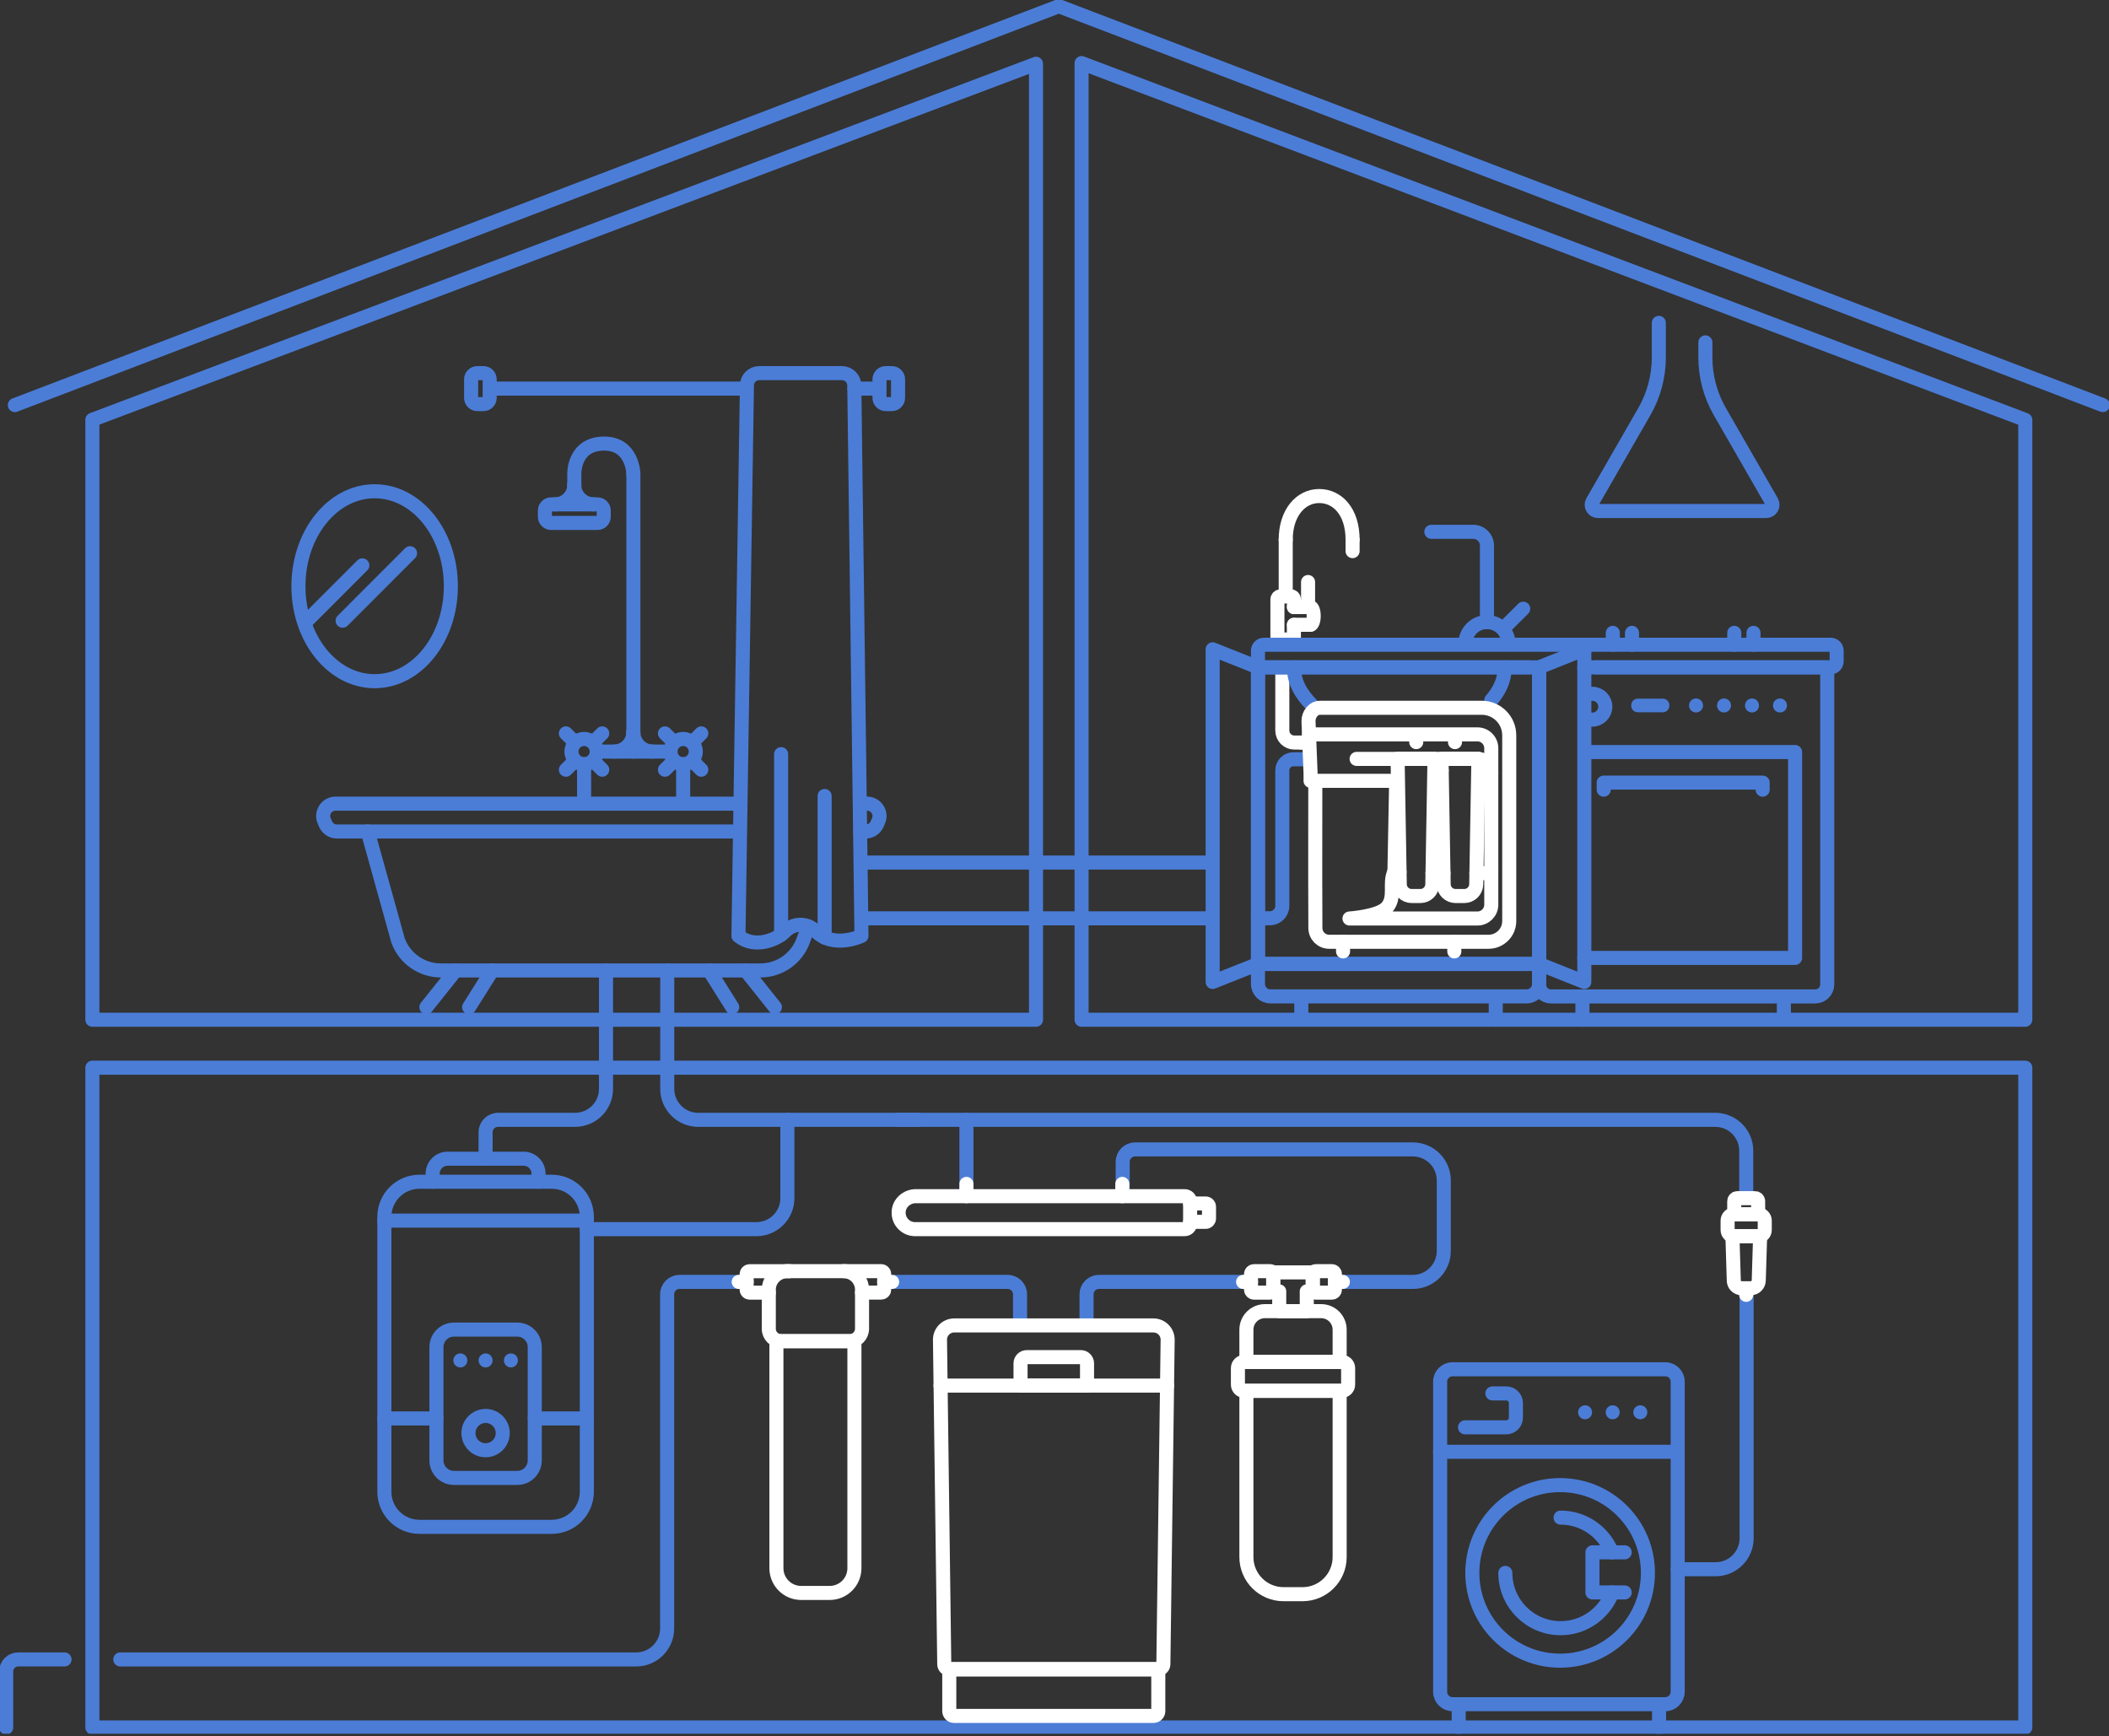 <svg width="300" height="247" viewBox="0 0 300 247" fill="none" xmlns="http://www.w3.org/2000/svg">
<rect x="0" y="0" width="300" height="247" fill="#333333" stroke="none"/>
<g clip-path="url(#clip0)">
<path d="M288.093 59.731V145.064H153.853V8.975L288.093 59.731Z" stroke="#4B7DD7" stroke-width="2" stroke-miterlimit="10" stroke-linecap="round" stroke-linejoin="round"/>
<path d="M147.371 9.071V145.063H13.14V59.713L147.371 9.071Z" stroke="#4B7DD7" stroke-width="2" stroke-miterlimit="10" stroke-linecap="round" stroke-linejoin="round"/>
<path d="M288.093 151.889H13.14V245.748H288.093V151.889Z" stroke="#4B7DD7" stroke-width="2" stroke-miterlimit="10" stroke-linecap="round" stroke-linejoin="round"/>
<path d="M53.292 96.905C59.28 96.905 64.134 90.856 64.134 83.395C64.134 75.933 59.28 69.885 53.292 69.885C47.305 69.885 42.451 75.933 42.451 83.395C42.451 90.856 47.305 96.905 53.292 96.905Z" stroke="#4B7DD7" stroke-width="2" stroke-miterlimit="10" stroke-linecap="round" stroke-linejoin="round"/>
<path d="M43.675 88.3L51.54 80.427" stroke="#4B7DD7" stroke-width="2" stroke-miterlimit="10" stroke-linecap="round" stroke-linejoin="round"/>
<path d="M48.739 88.301L58.33 78.701" stroke="#4B7DD7" stroke-width="2" stroke-miterlimit="10" stroke-linecap="round" stroke-linejoin="round"/>
<path d="M0.881 245.747V237.777C0.881 236.835 1.647 236.068 2.589 236.068H9.177" stroke="#4B7DD7" stroke-width="2" stroke-miterlimit="10" stroke-linecap="round" stroke-linejoin="round"/>
<path d="M17.112 236.069H90.494C92.925 236.069 94.898 234.096 94.898 231.665V184.124C94.898 183.155 95.69 182.362 96.659 182.362H105.643" stroke="#4B7DD7" stroke-width="2" stroke-miterlimit="10" stroke-linecap="round" stroke-linejoin="round"/>
<path d="M127.22 182.362H143.337C144.306 182.362 145.099 183.155 145.099 184.124V188.316" stroke="#4B7DD7" stroke-width="2" stroke-miterlimit="10" stroke-linecap="round" stroke-linejoin="round"/>
<path d="M176.972 182.362H156.319C155.35 182.362 154.558 183.155 154.558 184.124V188.316" stroke="#4B7DD7" stroke-width="2" stroke-miterlimit="10" stroke-linecap="round" stroke-linejoin="round"/>
<path d="M190.253 182.362H200.972C203.403 182.362 205.375 180.389 205.375 177.958V167.918C205.375 165.487 203.403 163.515 200.972 163.515H161.463C160.494 163.515 159.701 164.307 159.701 165.276V169.821" stroke="#4B7DD7" stroke-width="2" stroke-miterlimit="10" stroke-linecap="round" stroke-linejoin="round"/>
<path d="M127.705 159.305H137.472V169.292" stroke="#4B7DD7" stroke-width="2" stroke-miterlimit="10" stroke-linecap="round" stroke-linejoin="round"/>
<path d="M112.001 159.305V170.455C112.001 172.885 110.029 174.858 107.598 174.858H83.475" stroke="#4B7DD7" stroke-width="2" stroke-miterlimit="10" stroke-linecap="round" stroke-linejoin="round"/>
<path d="M212.765 145.063V142.042" stroke="#4B7DD7" stroke-width="2" stroke-miterlimit="10" stroke-linecap="round" stroke-linejoin="round"/>
<path d="M94.915 138.062V154.901C94.915 157.332 96.888 159.305 99.319 159.305H130.734" stroke="#4B7DD7" stroke-width="2" stroke-miterlimit="10" stroke-linecap="round" stroke-linejoin="round"/>
<path d="M253.753 144.288V141.743" stroke="#4B7DD7" stroke-width="2" stroke-miterlimit="10" stroke-linecap="round" stroke-linejoin="round"/>
<path d="M225.095 145.063V141.743" stroke="#4B7DD7" stroke-width="2" stroke-miterlimit="10" stroke-linecap="round" stroke-linejoin="round"/>
<path d="M299.119 57.626L150.612 0.881L2.114 57.626" stroke="#4B7DD7" stroke-width="2" stroke-miterlimit="10" stroke-linecap="round" stroke-linejoin="round"/>
<path d="M130.276 170.164H168.508C168.94 170.164 169.292 170.516 169.292 170.948V174.074C169.292 174.506 168.94 174.858 168.508 174.858H130.171C128.849 174.858 127.784 173.766 127.828 172.436C127.863 171.15 128.99 170.164 130.276 170.164Z" stroke="white" stroke-width="2" stroke-miterlimit="3.864" stroke-linecap="round" stroke-linejoin="round"/>
<path d="M169.292 171.204H171.503C171.767 171.204 171.978 171.415 171.978 171.679V173.344C171.978 173.608 171.767 173.819 171.503 173.819H169.292" stroke="white" stroke-width="2" stroke-miterlimit="3.864" stroke-linecap="round" stroke-linejoin="round"/>
<path d="M159.648 168.42V170.164" stroke="white" stroke-width="2" stroke-miterlimit="3.864" stroke-linecap="round" stroke-linejoin="round"/>
<path d="M137.472 168.42V170.164" stroke="white" stroke-width="2" stroke-miterlimit="3.864" stroke-linecap="round" stroke-linejoin="round"/>
<path d="M177.298 193.741H190.562V189.162C190.562 187.7 189.382 186.52 187.92 186.52H179.94C178.478 186.52 177.298 187.7 177.298 189.162V193.741Z" stroke="white" stroke-width="2" stroke-miterlimit="3.864" stroke-linecap="round" stroke-linejoin="round"/>
<path d="M176.972 197.854H190.888C191.372 197.854 191.768 197.458 191.768 196.973V194.622C191.768 194.138 191.372 193.741 190.888 193.741H176.972C176.488 193.741 176.091 194.138 176.091 194.622V196.973C176.091 197.458 176.479 197.854 176.972 197.854Z" stroke="white" stroke-width="2" stroke-miterlimit="3.864" stroke-linecap="round" stroke-linejoin="round"/>
<path d="M182.582 226.786H185.277C188.193 226.786 190.562 224.417 190.562 221.502V197.854H177.298V221.502C177.298 224.417 179.658 226.786 182.582 226.786Z" stroke="white" stroke-width="2" stroke-miterlimit="3.864" stroke-linecap="round" stroke-linejoin="round"/>
<path d="M181.112 181.006H186.739V183.71H185.885V186.52H181.966V183.71H181.112V181.006Z" stroke="white" stroke-width="2" stroke-miterlimit="3.864" stroke-linecap="round" stroke-linejoin="round"/>
<path d="M189.452 183.886H187.171C186.924 183.886 186.731 183.692 186.731 183.446V181.27C186.731 181.024 186.924 180.83 187.171 180.83H189.452C189.699 180.83 189.892 181.024 189.892 181.27V183.446C189.892 183.692 189.699 183.886 189.452 183.886Z" stroke="white" stroke-width="2" stroke-miterlimit="3.864" stroke-linecap="round" stroke-linejoin="round"/>
<path d="M180.671 183.886H178.39C178.144 183.886 177.95 183.692 177.95 183.446V181.27C177.95 181.024 178.144 180.83 178.39 180.83H180.671C180.918 180.83 181.112 181.024 181.112 181.27V183.446C181.112 183.692 180.918 183.886 180.671 183.886Z" stroke="white" stroke-width="2" stroke-miterlimit="3.864" stroke-linecap="round" stroke-linejoin="round"/>
<path d="M189.892 182.362H191.02" stroke="white" stroke-width="2" stroke-miterlimit="3.864" stroke-linecap="round" stroke-linejoin="round"/>
<path d="M176.831 182.362H177.95" stroke="white" stroke-width="2" stroke-miterlimit="3.864" stroke-linecap="round" stroke-linejoin="round"/>
<path d="M111.121 190.791H120.861C121.83 190.791 122.623 189.998 122.623 189.03V183.472C122.623 182.01 121.443 180.83 119.981 180.83H112.001C110.539 180.83 109.359 182.01 109.359 183.472V189.03C109.359 190.007 110.152 190.791 111.121 190.791Z" stroke="white" stroke-width="2" stroke-miterlimit="3.864" stroke-linecap="round" stroke-linejoin="round"/>
<path d="M113.965 226.61H118.017C119.963 226.61 121.539 225.033 121.539 223.087V190.791H110.442V223.087C110.442 225.033 112.019 226.61 113.965 226.61Z" stroke="white" stroke-width="2" stroke-miterlimit="3.864" stroke-linecap="round" stroke-linejoin="round"/>
<path d="M120.06 180.83H125.353C125.591 180.83 125.776 181.024 125.776 181.253V183.455C125.776 183.692 125.582 183.877 125.353 183.877H122.623" stroke="white" stroke-width="2" stroke-miterlimit="3.864" stroke-linecap="round" stroke-linejoin="round"/>
<path d="M109.359 183.886H106.629C106.391 183.886 106.206 183.692 106.206 183.463V181.262C106.206 181.024 106.4 180.839 106.629 180.839H112.301" stroke="white" stroke-width="2" stroke-miterlimit="3.864" stroke-linecap="round" stroke-linejoin="round"/>
<path d="M105.079 182.362H106.206" stroke="white" stroke-width="2" stroke-miterlimit="3.864" stroke-linecap="round" stroke-linejoin="round"/>
<path d="M125.776 182.362H126.903" stroke="white" stroke-width="2" stroke-miterlimit="3.864" stroke-linecap="round" stroke-linejoin="round"/>
<path d="M134.988 237.425H164.809C165.179 237.425 165.479 237.125 165.487 236.756L166.095 190.606C166.113 189.478 165.197 188.554 164.069 188.554H135.737C134.609 188.554 133.693 189.478 133.711 190.606L134.319 236.756C134.319 237.125 134.618 237.425 134.988 237.425Z" stroke="white" stroke-width="2" stroke-miterlimit="3.864" stroke-linecap="round" stroke-linejoin="round"/>
<path d="M135.71 244.101H164.087C164.457 244.101 164.765 243.802 164.765 243.423V237.504H135.032V243.423C135.032 243.802 135.34 244.101 135.71 244.101Z" stroke="white" stroke-width="2" stroke-miterlimit="3.864" stroke-linecap="round" stroke-linejoin="round"/>
<path d="M166.016 197.114H133.79" stroke="white" stroke-width="2" stroke-miterlimit="3.864" stroke-linecap="round" stroke-linejoin="round"/>
<path d="M145.169 197.114H154.628V193.944C154.628 193.459 154.232 193.063 153.747 193.063H146.05C145.566 193.063 145.169 193.459 145.169 193.944V197.114Z" stroke="white" stroke-width="2" stroke-miterlimit="3.864" stroke-linecap="round" stroke-linejoin="round"/>
<path d="M59.669 217.204H78.481C81.238 217.204 83.475 214.967 83.475 212.21V173.106C83.475 170.349 81.238 168.112 78.481 168.112H59.669C56.912 168.112 54.675 170.349 54.675 173.106V212.21C54.675 214.967 56.912 217.204 59.669 217.204Z" stroke="#4B7DD7" stroke-width="2" stroke-miterlimit="10" stroke-linecap="round" stroke-linejoin="round"/>
<path d="M64.575 210.246H73.575C74.958 210.246 76.068 209.128 76.068 207.754V191.636C76.068 190.254 74.949 189.144 73.575 189.144H64.575C63.192 189.144 62.082 190.263 62.082 191.636V207.754C62.082 209.128 63.2 210.246 64.575 210.246Z" stroke="#4B7DD7" stroke-width="2" stroke-miterlimit="10" stroke-linecap="round" stroke-linejoin="round"/>
<path d="M83.475 173.643H54.675" stroke="#4B7DD7" stroke-width="2" stroke-miterlimit="10" stroke-linecap="round" stroke-linejoin="round"/>
<path d="M83.475 201.782H76.077" stroke="#4B7DD7" stroke-width="2" stroke-miterlimit="10" stroke-linecap="round" stroke-linejoin="round"/>
<path d="M62.082 201.782H54.675" stroke="#4B7DD7" stroke-width="2" stroke-miterlimit="10" stroke-linecap="round" stroke-linejoin="round"/>
<path d="M66.635 203.869C66.635 205.217 67.728 206.309 69.075 206.309C70.422 206.309 71.515 205.217 71.515 203.869C71.515 202.522 70.422 201.43 69.075 201.43C67.728 201.438 66.635 202.522 66.635 203.869Z" stroke="#4B7DD7" stroke-width="2" stroke-miterlimit="10" stroke-linecap="round" stroke-linejoin="round"/>
<path d="M71.682 193.53C71.682 194.076 72.122 194.525 72.677 194.525C73.223 194.525 73.672 194.085 73.672 193.53C73.672 192.975 73.232 192.535 72.677 192.535C72.122 192.535 71.682 192.984 71.682 193.53Z" fill="#4B7DD7"/>
<path d="M68.08 193.53C68.08 194.076 68.52 194.525 69.075 194.525C69.621 194.525 70.07 194.085 70.07 193.53C70.07 192.975 69.63 192.535 69.075 192.535C68.529 192.535 68.08 192.984 68.08 193.53Z" fill="#4B7DD7"/>
<path d="M64.486 193.53C64.486 194.076 64.927 194.525 65.481 194.525C66.036 194.525 66.477 194.085 66.477 193.53C66.477 192.975 66.036 192.535 65.481 192.535C64.927 192.535 64.486 192.984 64.486 193.53Z" fill="#4B7DD7"/>
<path d="M76.605 168.112V166.958C76.605 165.787 75.654 164.836 74.483 164.836H63.667C62.496 164.836 61.545 165.787 61.545 166.958V168.112" stroke="#4B7DD7" stroke-width="2" stroke-miterlimit="10" stroke-linecap="round" stroke-linejoin="round"/>
<path d="M236.879 242.436H206.617C205.648 242.436 204.856 241.643 204.856 240.675V196.551C204.856 195.582 205.648 194.789 206.617 194.789H236.888C237.856 194.789 238.649 195.582 238.649 196.551V240.675C238.64 241.643 237.856 242.436 236.879 242.436Z" stroke="#4B7DD7" stroke-width="2" stroke-miterlimit="10" stroke-linecap="round" stroke-linejoin="round"/>
<path d="M212.289 198.224H214.253C215.019 198.224 215.636 198.841 215.636 199.607V201.668C215.636 202.434 215.019 203.05 214.253 203.05H208.396" stroke="#4B7DD7" stroke-width="2" stroke-miterlimit="10" stroke-linecap="round" stroke-linejoin="round"/>
<path d="M204.856 206.529H238.64" stroke="#4B7DD7" stroke-width="2" stroke-miterlimit="10" stroke-linecap="round" stroke-linejoin="round"/>
<path d="M230.397 200.91C230.397 201.456 229.956 201.905 229.401 201.905C228.855 201.905 228.406 201.465 228.406 200.91C228.406 200.364 228.847 199.915 229.401 199.915C229.948 199.915 230.397 200.355 230.397 200.91Z" fill="#4B7DD7"/>
<path d="M226.469 200.91C226.469 201.456 226.028 201.905 225.474 201.905C224.928 201.905 224.478 201.465 224.478 200.91C224.478 200.364 224.919 199.915 225.474 199.915C226.028 199.915 226.469 200.355 226.469 200.91Z" fill="#4B7DD7"/>
<path d="M234.325 200.91C234.325 201.456 233.884 201.905 233.33 201.905C232.784 201.905 232.334 201.465 232.334 200.91C232.334 200.364 232.775 199.915 233.33 199.915C233.876 199.915 234.325 200.355 234.325 200.91Z" fill="#4B7DD7"/>
<path d="M221.924 236.245C228.821 236.245 234.413 230.653 234.413 223.756C234.413 216.859 228.821 211.268 221.924 211.268C215.027 211.268 209.436 216.859 209.436 223.756C209.436 230.653 215.027 236.245 221.924 236.245Z" stroke="#4B7DD7" stroke-width="2" stroke-miterlimit="10" stroke-linecap="round" stroke-linejoin="round"/>
<path d="M231.11 226.539H226.522V220.832H231.11" stroke="#4B7DD7" stroke-width="2" stroke-miterlimit="10" stroke-linecap="round" stroke-linejoin="round"/>
<path d="M221.986 215.891C225.297 215.891 228.133 217.943 229.296 220.841" stroke="#4B7DD7" stroke-width="2" stroke-miterlimit="10" stroke-linecap="round" stroke-linejoin="round"/>
<path d="M229.349 226.539C228.221 229.507 225.35 231.621 221.995 231.621C217.653 231.621 214.13 228.098 214.13 223.756" stroke="#4B7DD7" stroke-width="2" stroke-miterlimit="10" stroke-linecap="round" stroke-linejoin="round"/>
<path d="M207.498 242.436V245.748" stroke="#4B7DD7" stroke-width="2" stroke-miterlimit="10" stroke-linecap="round" stroke-linejoin="round"/>
<path d="M235.998 242.436V245.748" stroke="#4B7DD7" stroke-width="2" stroke-miterlimit="10" stroke-linecap="round" stroke-linejoin="round"/>
<path d="M248.451 183.886V218.833C248.451 221.264 246.478 223.236 244.048 223.236H238.649" stroke="#4B7DD7" stroke-width="2" stroke-miterlimit="10" stroke-linecap="round" stroke-linejoin="round"/>
<path d="M184.062 86.364V85.271C184.062 85.034 183.868 84.831 183.621 84.831H182.151C181.913 84.831 181.71 85.025 181.71 85.271V90.978H184.053V88.891" stroke="white" stroke-width="2" stroke-miterlimit="10" stroke-linecap="round" stroke-linejoin="round"/>
<path d="M182.891 76.772V84.831" stroke="white" stroke-width="2" stroke-miterlimit="10" stroke-linecap="round" stroke-linejoin="round"/>
<path d="M192.402 76.773C192.402 72.809 190.271 70.564 187.646 70.564C185.022 70.564 182.891 72.968 182.891 76.773" stroke="white" stroke-width="2" stroke-miterlimit="10" stroke-linecap="round" stroke-linejoin="round"/>
<path d="M192.402 76.772V78.402" stroke="white" stroke-width="2" stroke-miterlimit="10" stroke-linecap="round" stroke-linejoin="round"/>
<path d="M186.07 82.797V86.364" stroke="white" stroke-width="2" stroke-miterlimit="10" stroke-linecap="round" stroke-linejoin="round"/>
<path d="M186.396 88.882C186.66 88.882 186.871 88.319 186.871 87.623C186.871 86.927 186.66 86.363 186.396 86.363" stroke="white" stroke-width="2" stroke-miterlimit="10" stroke-linecap="round" stroke-linejoin="round"/>
<path d="M184.062 88.883H186.396" stroke="white" stroke-width="2" stroke-miterlimit="10" stroke-linecap="round" stroke-linejoin="round"/>
<path d="M186.396 86.363H184.062" stroke="white" stroke-width="2" stroke-miterlimit="10" stroke-linecap="round" stroke-linejoin="round"/>
<path d="M185.119 105.634H184.115C183.172 105.634 182.406 104.867 182.406 103.925V95.303" stroke="white" stroke-width="2" stroke-miterlimit="10" stroke-linecap="round" stroke-linejoin="round"/>
<path d="M218.93 94.933H178.945V137.128H218.93V94.933Z" stroke="#4B7DD7" stroke-width="2" stroke-miterlimit="10" stroke-linecap="round" stroke-linejoin="round"/>
<path d="M225.368 94.933H259.918V140.043C259.918 140.986 259.152 141.752 258.21 141.752H220.629C219.687 141.752 218.921 140.986 218.921 140.043V94.933" stroke="#4B7DD7" stroke-width="2" stroke-miterlimit="10" stroke-linecap="round" stroke-linejoin="round"/>
<path d="M229.419 90.027V91.718" stroke="#4B7DD7" stroke-width="2" stroke-miterlimit="10" stroke-linecap="round" stroke-linejoin="round"/>
<path d="M232.149 90.027V91.718" stroke="#4B7DD7" stroke-width="2" stroke-miterlimit="10" stroke-linecap="round" stroke-linejoin="round"/>
<path d="M246.699 90.027V91.718" stroke="#4B7DD7" stroke-width="2" stroke-miterlimit="10" stroke-linecap="round" stroke-linejoin="round"/>
<path d="M249.429 90.027V91.718" stroke="#4B7DD7" stroke-width="2" stroke-miterlimit="10" stroke-linecap="round" stroke-linejoin="round"/>
<path d="M225.887 106.981H255.348V136.274H225.368" stroke="#4B7DD7" stroke-width="2" stroke-miterlimit="10" stroke-linecap="round" stroke-linejoin="round"/>
<path d="M226.988 94.933H260.403C260.878 94.933 261.257 94.555 261.257 94.079V92.573C261.257 92.097 260.878 91.719 260.403 91.719H179.799C179.324 91.719 178.945 92.097 178.945 92.573V94.079C178.945 94.555 179.324 94.933 179.799 94.933H217.565" stroke="#4B7DD7" stroke-width="2" stroke-miterlimit="10" stroke-linecap="round" stroke-linejoin="round"/>
<path d="M225.782 98.844C226.002 98.747 226.257 98.694 226.513 98.694C227.534 98.694 228.353 99.522 228.353 100.535C228.353 101.547 227.525 102.375 226.513 102.375C226.187 102.375 225.879 102.287 225.614 102.137" stroke="#4B7DD7" stroke-width="2" stroke-miterlimit="10" stroke-linecap="round" stroke-linejoin="round"/>
<path d="M242.251 100.358C242.251 100.905 241.811 101.354 241.256 101.354C240.701 101.354 240.261 100.913 240.261 100.358C240.261 99.812 240.701 99.363 241.256 99.363C241.811 99.363 242.251 99.812 242.251 100.358Z" fill="#4B7DD7"/>
<path d="M246.232 100.358C246.232 100.905 245.792 101.354 245.237 101.354C244.691 101.354 244.242 100.913 244.242 100.358C244.242 99.812 244.682 99.363 245.237 99.363C245.792 99.363 246.232 99.812 246.232 100.358Z" fill="#4B7DD7"/>
<path d="M250.213 100.358C250.213 100.905 249.772 101.354 249.218 101.354C248.663 101.354 248.222 100.913 248.222 100.358C248.222 99.812 248.663 99.363 249.218 99.363C249.772 99.363 250.213 99.812 250.213 100.358Z" fill="#4B7DD7"/>
<path d="M254.194 100.358C254.194 100.905 253.753 101.354 253.199 101.354C252.644 101.354 252.203 100.913 252.203 100.358C252.203 99.812 252.644 99.363 253.199 99.363C253.753 99.363 254.194 99.812 254.194 100.358Z" fill="#4B7DD7"/>
<path d="M236.527 101.327H232.968C232.449 101.327 232.035 100.904 232.035 100.394V100.323C232.035 99.804 232.458 99.39 232.968 99.39H236.527C237.046 99.39 237.46 99.812 237.46 100.323V100.394C237.46 100.913 237.037 101.327 236.527 101.327Z" fill="#4B7DD7"/>
<path d="M228.124 112.336V111.332H250.733V112.336" stroke="#4B7DD7" stroke-width="2" stroke-miterlimit="10" stroke-linecap="round" stroke-linejoin="round"/>
<path d="M235.963 45.93V50.835C235.963 53.548 235.249 56.208 233.902 58.559L226.53 71.374C226.196 71.964 226.618 72.695 227.297 72.695H251.252C251.93 72.695 252.353 71.964 252.018 71.374L244.647 58.559C243.29 56.208 242.586 53.548 242.586 50.835V48.704" stroke="#4B7DD7" stroke-width="2" stroke-miterlimit="10" stroke-linecap="round" stroke-linejoin="round"/>
<path d="M217.168 141.743H180.706C179.738 141.743 178.945 140.951 178.945 139.982V137.128H218.93V139.982C218.93 140.96 218.137 141.743 217.168 141.743Z" stroke="#4B7DD7" stroke-width="2" stroke-miterlimit="10" stroke-linecap="round" stroke-linejoin="round"/>
<path d="M225.368 139.691L218.93 137.128V94.933L225.368 92.37V139.691Z" stroke="#4B7DD7" stroke-width="2" stroke-miterlimit="10" stroke-linecap="round" stroke-linejoin="round"/>
<path d="M172.498 139.691L178.945 137.128V94.933L172.498 92.37V139.691Z" stroke="#4B7DD7" stroke-width="2" stroke-miterlimit="10" stroke-linecap="round" stroke-linejoin="round"/>
<path d="M214.042 89.217L216.675 86.593" stroke="#4B7DD7" stroke-width="2" stroke-miterlimit="10" stroke-linecap="round" stroke-linejoin="round"/>
<path d="M211.514 88.495V77.609C211.514 76.526 210.633 75.654 209.559 75.654H203.605" stroke="#4B7DD7" stroke-width="2" stroke-miterlimit="10" stroke-linecap="round" stroke-linejoin="round"/>
<path d="M214.579 91.56C214.579 89.869 213.205 88.495 211.514 88.495C209.823 88.495 208.449 89.869 208.449 91.56" stroke="#4B7DD7" stroke-width="2" stroke-miterlimit="10" stroke-linecap="round" stroke-linejoin="round"/>
<path d="M185.11 145.064V142.192" stroke="#4B7DD7" stroke-width="2" stroke-miterlimit="10" stroke-linecap="round" stroke-linejoin="round"/>
<path d="M186.123 108.012H183.991C183.111 108.012 182.406 108.725 182.406 109.597V128.867C182.406 129.836 181.614 130.629 180.645 130.629H178.945" stroke="#4B7DD7" stroke-width="2" stroke-miterlimit="10" stroke-linecap="round" stroke-linejoin="round"/>
<path d="M184.062 94.933C184.062 97.09 185.119 98.781 186.598 100.287" stroke="#4B7DD7" stroke-width="2" stroke-miterlimit="10" stroke-linecap="round" stroke-linejoin="round"/>
<path d="M214.042 94.933C214.042 96.773 213.267 98.279 212.131 99.609" stroke="#4B7DD7" stroke-width="2" stroke-miterlimit="10" stroke-linecap="round" stroke-linejoin="round"/>
<path d="M202.046 127.467H200.805C199.88 127.467 199.122 126.727 199.114 125.802L198.805 107.95H204.054L203.746 125.802C203.729 126.727 202.971 127.467 202.046 127.467Z" stroke="white" stroke-width="2" stroke-miterlimit="10" stroke-linecap="round" stroke-linejoin="round"/>
<path d="M208.29 127.467H207.049C206.124 127.467 205.366 126.727 205.358 125.802L205.049 107.95H210.299L209.99 125.802C209.973 126.727 209.215 127.467 208.29 127.467Z" stroke="white" stroke-width="2" stroke-miterlimit="10" stroke-linecap="round" stroke-linejoin="round"/>
<path d="M201.456 104.797V105.572" stroke="white" stroke-width="2" stroke-miterlimit="10" stroke-linecap="round" stroke-linejoin="round"/>
<path d="M206.969 104.797V105.572" stroke="white" stroke-width="2" stroke-miterlimit="10" stroke-linecap="round" stroke-linejoin="round"/>
<path d="M186.422 111.077H187.1C187.1 111.077 187.074 127.652 187.1 128.682C187.109 129.158 187.109 131.131 187.109 132.011C187.109 133.095 187.981 133.975 189.073 133.975H211.743C213.364 133.975 214.685 132.654 214.685 131.034V104.603C214.685 102.437 212.932 100.684 210.765 100.684H187.779C187.347 100.684 186.942 100.869 186.66 101.204L186.598 101.274C186.281 101.653 186.114 102.137 186.132 102.63C186.211 104.559 186.413 109.474 186.422 109.905C186.44 110.434 186.422 111.077 186.422 111.077Z" stroke="white" stroke-width="2" stroke-miterlimit="10" stroke-linecap="round" stroke-linejoin="round"/>
<path d="M191.046 133.966V135.349" stroke="white" stroke-width="2" stroke-miterlimit="10" stroke-linecap="round" stroke-linejoin="round"/>
<path d="M186.123 105.634H185.119" stroke="white" stroke-width="2" stroke-miterlimit="10" stroke-linecap="round" stroke-linejoin="round"/>
<path d="M206.873 133.966V135.349" stroke="white" stroke-width="2" stroke-miterlimit="10" stroke-linecap="round" stroke-linejoin="round"/>
<path d="M187.1 111.077H198.603" stroke="white" stroke-width="2" stroke-miterlimit="10" stroke-linecap="round" stroke-linejoin="round"/>
<path d="M210.017 124.217H211.408C211.62 124.217 212.016 124.164 212.131 123.583" stroke="white" stroke-width="2" stroke-miterlimit="10" stroke-linecap="round" stroke-linejoin="round"/>
<path d="M192.975 107.959H210.167C211.25 107.959 212.131 108.84 212.131 109.923V128.7C212.131 129.783 211.25 130.664 210.167 130.664H191.962C191.962 130.664 196.093 130.391 197.255 129.123C198.603 127.652 197.519 125.626 198.347 124.023" stroke="white" stroke-width="2" stroke-miterlimit="10" stroke-linecap="round" stroke-linejoin="round"/>
<path d="M186.202 104.471H210.166C211.25 104.471 212.13 105.352 212.13 106.435V110.046" stroke="white" stroke-width="2" stroke-miterlimit="10" stroke-linecap="round" stroke-linejoin="round"/>
<path d="M205.331 124.217H203.773" stroke="white" stroke-width="2" stroke-miterlimit="10" stroke-linecap="round" stroke-linejoin="round"/>
<path d="M199.078 124.014H198.356" stroke="white" stroke-width="2" stroke-miterlimit="10" stroke-linecap="round" stroke-linejoin="round"/>
<path d="M198.603 111.077L198.347 124.464" stroke="white" stroke-width="2" stroke-miterlimit="10" stroke-linecap="round" stroke-linejoin="round"/>
<path d="M204.054 109.606H205.076" stroke="white" stroke-width="2" stroke-miterlimit="10" stroke-linecap="round" stroke-linejoin="round"/>
<path d="M210.299 110.284C210.299 110.284 211.285 110.452 212.051 110.046" stroke="white" stroke-width="2" stroke-miterlimit="10" stroke-linecap="round" stroke-linejoin="round"/>
<path d="M126.868 57.485H125.987C125.503 57.485 125.106 57.088 125.106 56.604V53.962C125.106 53.477 125.503 53.081 125.987 53.081H126.868C127.352 53.081 127.748 53.477 127.748 53.962V56.604C127.748 57.088 127.352 57.485 126.868 57.485Z" stroke="#4B7DD7" stroke-width="2" stroke-miterlimit="10" stroke-linecap="round" stroke-linejoin="round"/>
<path d="M68.775 57.485H67.895C67.41 57.485 67.014 57.088 67.014 56.604V53.962C67.014 53.477 67.41 53.081 67.895 53.081H68.775C69.26 53.081 69.656 53.477 69.656 53.962V56.604C69.656 57.088 69.26 57.485 68.775 57.485Z" stroke="#4B7DD7" stroke-width="2" stroke-miterlimit="10" stroke-linecap="round" stroke-linejoin="round"/>
<path d="M106.074 55.283H69.823" stroke="#4B7DD7" stroke-width="2" stroke-miterlimit="10" stroke-linecap="round" stroke-linejoin="round"/>
<path d="M124.904 55.283H121.548" stroke="#4B7DD7" stroke-width="2" stroke-miterlimit="10" stroke-linecap="round" stroke-linejoin="round"/>
<path d="M108.003 53.081H119.76C120.72 53.081 121.513 53.856 121.522 54.816L122.543 133.139C122.543 133.139 118.624 135.015 116.07 132.504C114.705 131.166 112.838 131.315 111.666 132.504C110.425 133.764 107.289 134.979 105.043 133.139L106.25 54.807C106.259 53.856 107.043 53.081 108.003 53.081Z" stroke="#4B7DD7" stroke-width="2" stroke-miterlimit="10" stroke-linecap="round" stroke-linejoin="round"/>
<path d="M111.112 107.281V132.98" stroke="#4B7DD7" stroke-width="2" stroke-miterlimit="10" stroke-linecap="round" stroke-linejoin="round"/>
<path d="M117.303 113.234V133.368" stroke="#4B7DD7" stroke-width="2" stroke-miterlimit="10" stroke-linecap="round" stroke-linejoin="round"/>
<path d="M114.987 131.791L114.256 133.79C113.322 136.353 110.891 138.053 108.161 138.053H62.716C59.995 138.053 57.555 136.353 56.621 133.79L52.306 118.281" stroke="#4B7DD7" stroke-width="2" stroke-miterlimit="10" stroke-linecap="round" stroke-linejoin="round"/>
<path d="M60.655 143.276L64.812 138.062" stroke="#4B7DD7" stroke-width="2" stroke-miterlimit="10" stroke-linecap="round" stroke-linejoin="round"/>
<path d="M70.017 138.062L66.732 143.276" stroke="#4B7DD7" stroke-width="2" stroke-miterlimit="10" stroke-linecap="round" stroke-linejoin="round"/>
<path d="M104.154 143.276L100.878 138.062" stroke="#4B7DD7" stroke-width="2" stroke-miterlimit="10" stroke-linecap="round" stroke-linejoin="round"/>
<path d="M106.074 138.062L110.231 143.276" stroke="#4B7DD7" stroke-width="2" stroke-miterlimit="10" stroke-linecap="round" stroke-linejoin="round"/>
<path d="M90.098 67.393V106.919" stroke="#4B7DD7" stroke-width="2" stroke-miterlimit="10" stroke-linecap="round" stroke-linejoin="round"/>
<path d="M105.043 118.289H47.929C47.233 118.289 46.599 117.875 46.317 117.241L46.123 116.801C45.604 115.638 46.458 114.326 47.735 114.326H105.035" stroke="#4B7DD7" stroke-width="2" stroke-miterlimit="10" stroke-linecap="round" stroke-linejoin="round"/>
<path d="M122.543 114.326H123.345C124.622 114.326 125.476 115.638 124.957 116.801L124.763 117.241C124.481 117.875 123.847 118.289 123.151 118.289H122.376" stroke="#4B7DD7" stroke-width="2" stroke-miterlimit="10" stroke-linecap="round" stroke-linejoin="round"/>
<path d="M84.884 106.919H95.311" stroke="#4B7DD7" stroke-width="2" stroke-miterlimit="10" stroke-linecap="round" stroke-linejoin="round"/>
<path d="M84.884 106.92C84.884 107.915 84.082 108.716 83.087 108.716C82.092 108.716 81.29 107.915 81.29 106.92C81.29 105.925 82.092 105.123 83.087 105.123C84.073 105.123 84.884 105.925 84.884 106.92Z" stroke="#4B7DD7" stroke-width="2" stroke-miterlimit="10" stroke-linecap="round" stroke-linejoin="round"/>
<path d="M81.749 108.25L80.498 109.5" stroke="#4B7DD7" stroke-width="2" stroke-miterlimit="10" stroke-linecap="round" stroke-linejoin="round"/>
<path d="M85.668 104.33L84.417 105.581" stroke="#4B7DD7" stroke-width="2" stroke-miterlimit="10" stroke-linecap="round" stroke-linejoin="round"/>
<path d="M81.74 105.572L80.498 104.33" stroke="#4B7DD7" stroke-width="2" stroke-miterlimit="10" stroke-linecap="round" stroke-linejoin="round"/>
<path d="M85.668 109.5L84.417 108.25" stroke="#4B7DD7" stroke-width="2" stroke-miterlimit="10" stroke-linecap="round" stroke-linejoin="round"/>
<path d="M98.975 106.92C98.975 107.915 98.174 108.716 97.179 108.716C96.183 108.716 95.382 107.915 95.382 106.92C95.382 105.925 96.183 105.123 97.179 105.123C98.174 105.123 98.975 105.925 98.975 106.92Z" stroke="#4B7DD7" stroke-width="2" stroke-miterlimit="10" stroke-linecap="round" stroke-linejoin="round"/>
<path d="M95.849 108.25L94.589 109.5" stroke="#4B7DD7" stroke-width="2" stroke-miterlimit="10" stroke-linecap="round" stroke-linejoin="round"/>
<path d="M99.759 104.33L98.508 105.581" stroke="#4B7DD7" stroke-width="2" stroke-miterlimit="10" stroke-linecap="round" stroke-linejoin="round"/>
<path d="M95.84 105.572L94.589 104.33" stroke="#4B7DD7" stroke-width="2" stroke-miterlimit="10" stroke-linecap="round" stroke-linejoin="round"/>
<path d="M99.759 109.5L98.508 108.25" stroke="#4B7DD7" stroke-width="2" stroke-miterlimit="10" stroke-linecap="round" stroke-linejoin="round"/>
<path d="M90.098 104.145C90.098 105.677 88.856 106.919 87.323 106.919" stroke="#4B7DD7" stroke-width="2" stroke-miterlimit="10" stroke-linecap="round" stroke-linejoin="round"/>
<path d="M92.863 106.919C91.331 106.919 90.089 105.677 90.089 104.145" stroke="#4B7DD7" stroke-width="2" stroke-miterlimit="10" stroke-linecap="round" stroke-linejoin="round"/>
<path d="M84.998 74.394H78.393C77.908 74.394 77.512 73.998 77.512 73.513V72.633C77.512 72.148 77.908 71.752 78.393 71.752H84.998C85.483 71.752 85.879 72.148 85.879 72.633V73.513C85.879 73.998 85.483 74.394 84.998 74.394Z" stroke="#4B7DD7" stroke-width="2" stroke-miterlimit="10" stroke-linecap="round" stroke-linejoin="round"/>
<path d="M90.097 67.393C90.097 67.393 90.009 63.103 85.949 63.103C81.581 63.103 81.695 67.393 81.695 67.393V69.145" stroke="#4B7DD7" stroke-width="2" stroke-miterlimit="10" stroke-linecap="round" stroke-linejoin="round"/>
<path d="M81.695 68.978C81.695 70.51 80.454 71.752 78.921 71.752" stroke="#4B7DD7" stroke-width="2" stroke-miterlimit="10" stroke-linecap="round" stroke-linejoin="round"/>
<path d="M84.461 71.752C82.928 71.752 81.687 70.51 81.687 68.978" stroke="#4B7DD7" stroke-width="2" stroke-miterlimit="10" stroke-linecap="round" stroke-linejoin="round"/>
<path d="M137.472 159.305H243.995C246.426 159.305 248.399 161.278 248.399 163.708V169.812" stroke="#4B7DD7" stroke-width="2" stroke-miterlimit="10" stroke-linecap="round" stroke-linejoin="round"/>
<path d="M246.628 175.862H250.151C250.636 175.862 251.032 175.466 251.032 174.982V173.643C251.032 173.159 250.636 172.762 250.151 172.762H246.628C246.144 172.762 245.748 173.159 245.748 173.643V174.982C245.748 175.466 246.144 175.862 246.628 175.862Z" stroke="white" stroke-width="2" stroke-miterlimit="3.864" stroke-linecap="round" stroke-linejoin="round"/>
<path d="M247.13 172.753H249.649C249.896 172.753 250.09 172.56 250.09 172.313V170.886C250.09 170.64 249.896 170.446 249.649 170.446H247.13C246.884 170.446 246.69 170.64 246.69 170.886V172.313C246.69 172.56 246.893 172.753 247.13 172.753Z" stroke="white" stroke-width="2" stroke-miterlimit="3.864" stroke-linecap="round" stroke-linejoin="round"/>
<path d="M247.738 183.26H249.05C249.658 183.26 250.16 182.776 250.178 182.168L250.372 175.862H246.435L246.628 182.168C246.628 182.776 247.13 183.26 247.738 183.26Z" stroke="white" stroke-width="2" stroke-miterlimit="3.864" stroke-linecap="round" stroke-linejoin="round"/>
<path d="M248.39 183.568V184.202" stroke="white" stroke-width="2" stroke-miterlimit="3.864" stroke-linecap="round" stroke-linejoin="round"/>
<path d="M69.075 164.836V161.066C69.075 160.098 69.868 159.305 70.837 159.305H81.801C84.232 159.305 86.205 157.332 86.205 154.901V138.062" stroke="#4B7DD7" stroke-width="2" stroke-miterlimit="10" stroke-linecap="round" stroke-linejoin="round"/>
<path d="M171.978 122.702H123.09" stroke="#4B7DD7" stroke-width="2" stroke-miterlimit="10" stroke-linecap="round" stroke-linejoin="round"/>
<path d="M171.978 130.637H123.09" stroke="#4B7DD7" stroke-width="2" stroke-miterlimit="10" stroke-linecap="round" stroke-linejoin="round"/>
<path d="M83.087 108.716V114.326" stroke="#4B7DD7" stroke-width="2" stroke-miterlimit="10" stroke-linecap="round" stroke-linejoin="round"/>
<path d="M97.179 108.716V114.326" stroke="#4B7DD7" stroke-width="2" stroke-miterlimit="10" stroke-linecap="round" stroke-linejoin="round"/>
</g>
<defs>
<clipPath id="clip0">
<rect width="300" height="246.628" fill="white"/>
</clipPath>
</defs>
</svg>
